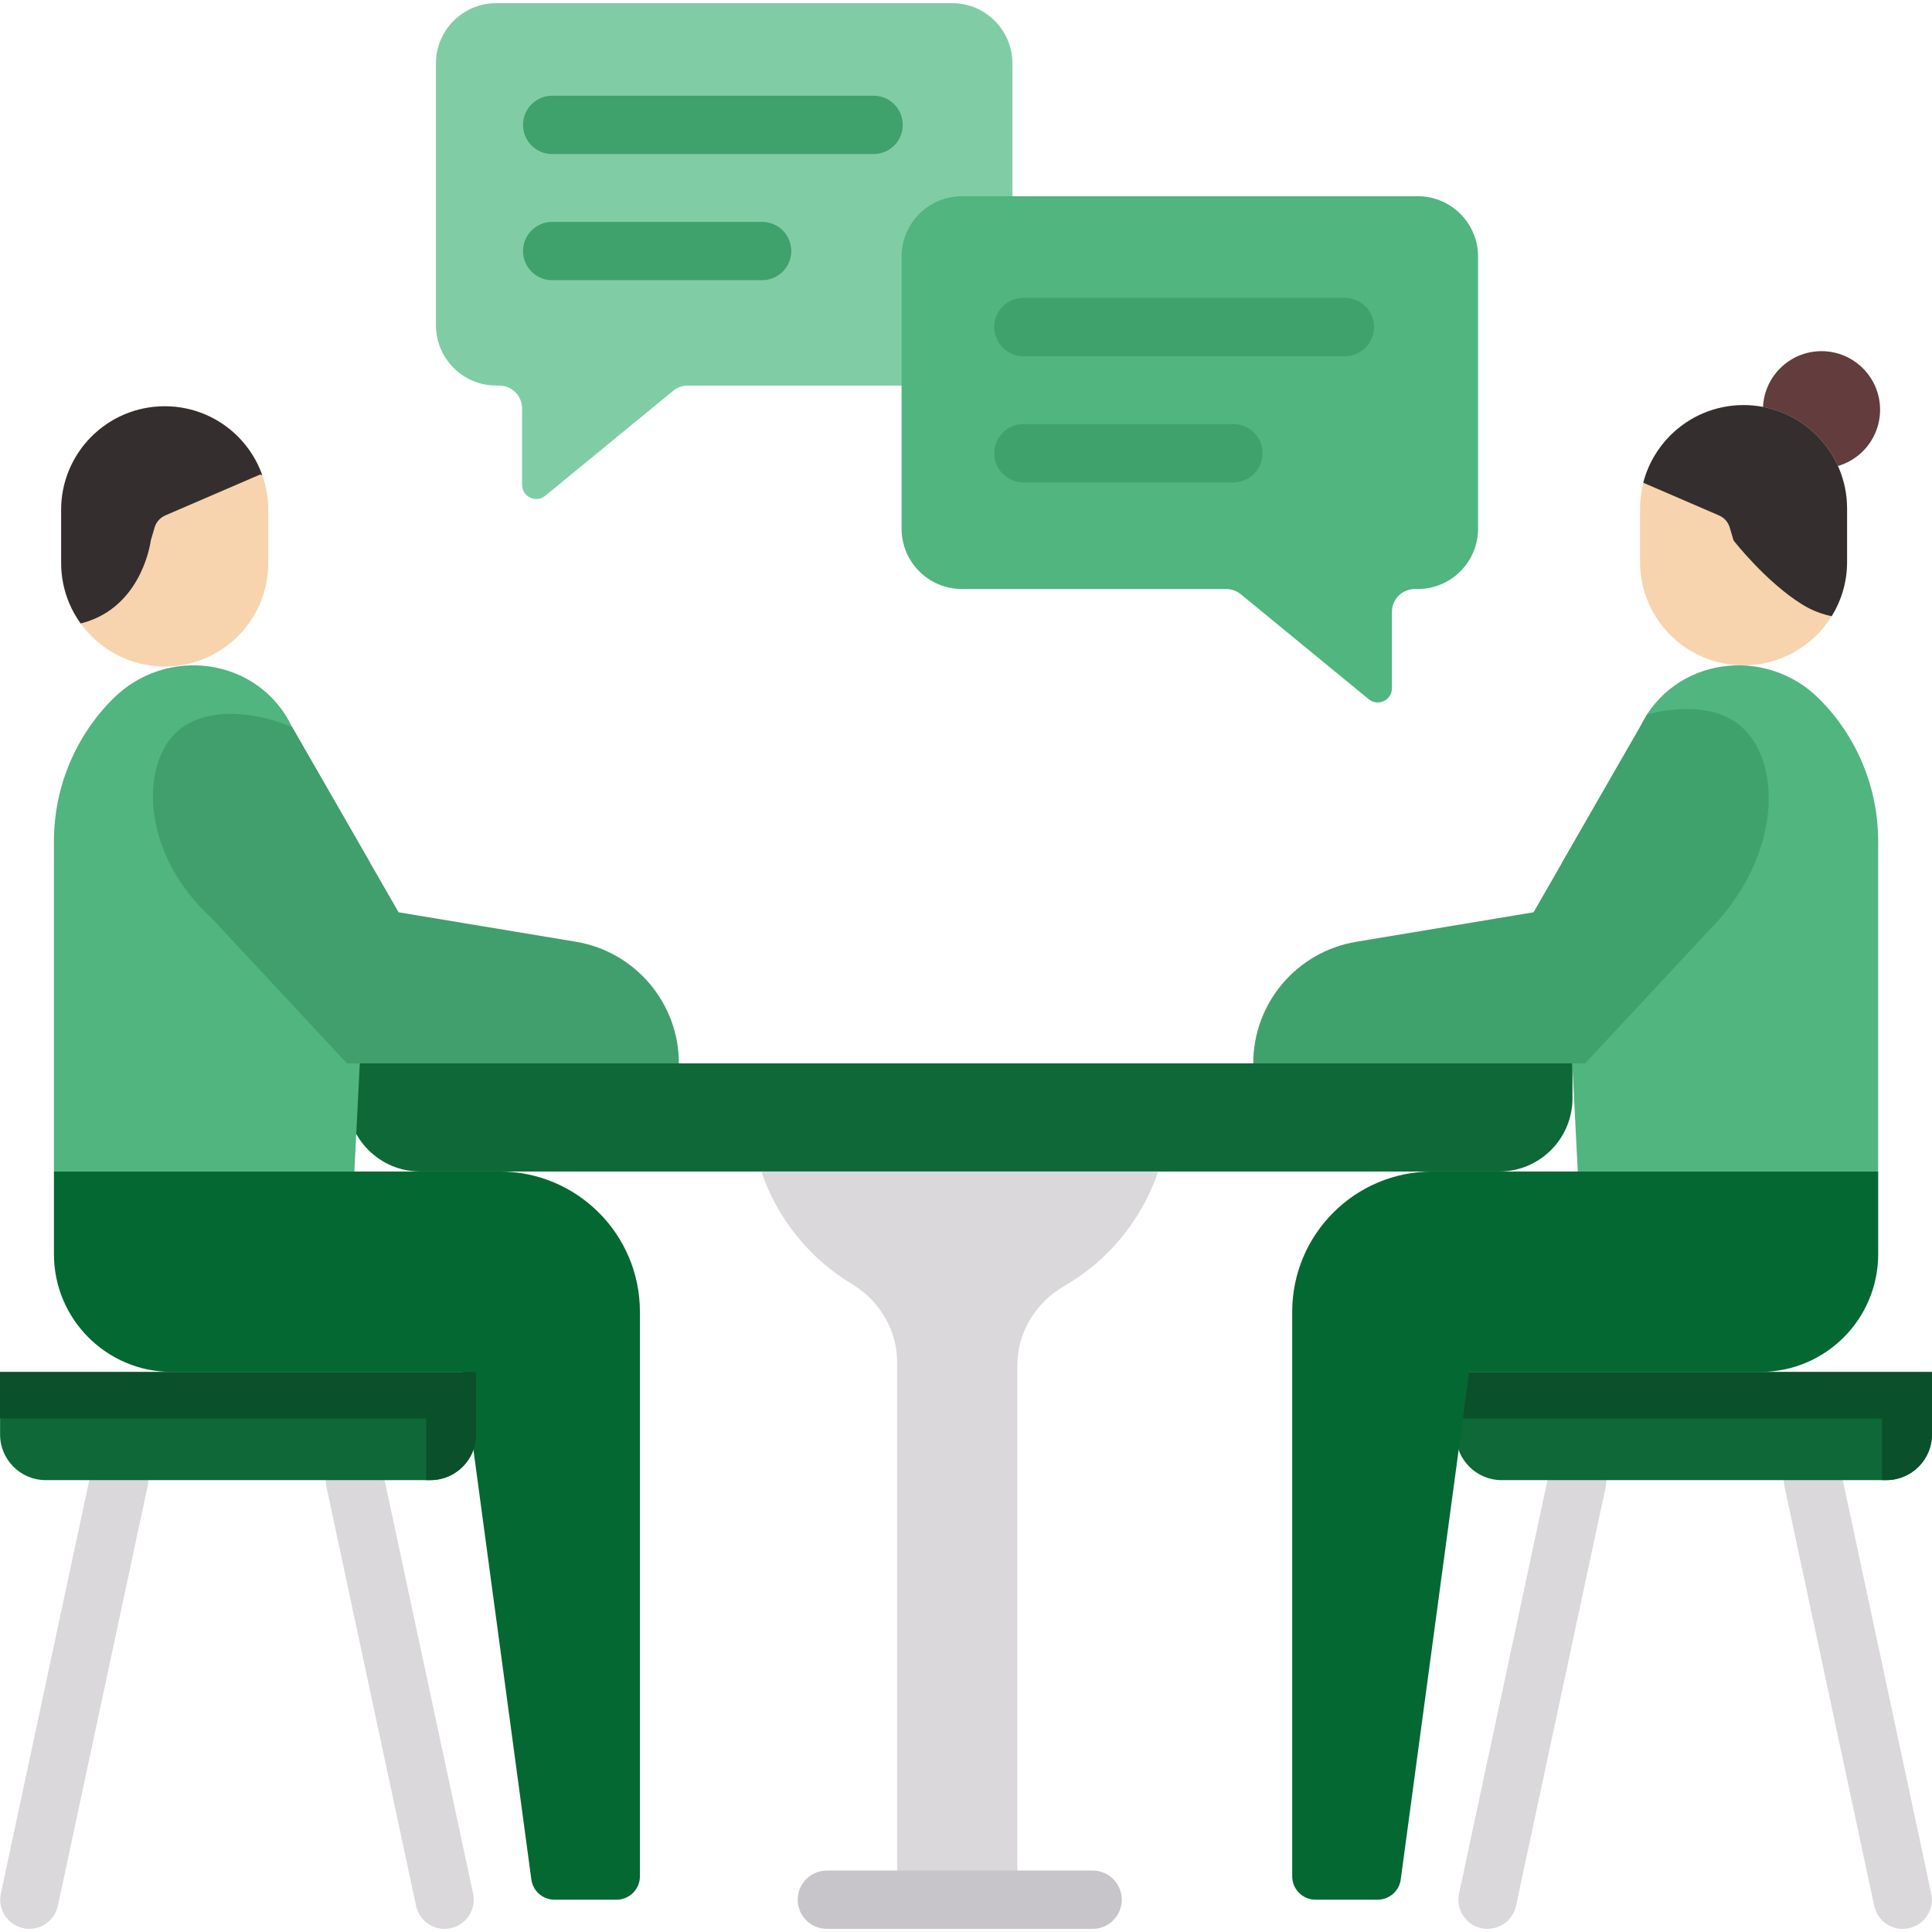 <svg width="46" height="46" viewBox="0 0 46 46" fill="none" xmlns="http://www.w3.org/2000/svg">
<g clip-path="url(#clip0_1_1015)">
<path d="M22.669 0.075H11.816C11.023 0.075 10.379 0.718 10.379 1.511V7.743C10.379 8.537 11.023 9.18 11.816 9.18H11.886C12.187 9.18 12.43 9.423 12.43 9.724V11.543C12.43 11.828 12.762 11.985 12.982 11.804L16.03 9.303C16.127 9.223 16.249 9.18 16.375 9.18H22.669C23.462 9.18 24.105 8.537 24.105 7.743V1.511C24.105 0.718 23.462 0.075 22.669 0.075Z" fill="#80CDA5"/>
<path d="M22.903 4.672H33.755C34.549 4.672 35.192 5.315 35.192 6.109V12.587C35.192 13.381 34.549 14.024 33.755 14.024H33.685C33.385 14.024 33.141 14.267 33.141 14.568V16.387C33.141 16.672 32.81 16.829 32.589 16.648L29.541 14.147C29.444 14.068 29.322 14.024 29.197 14.024H22.903C22.11 14.024 21.466 13.381 21.466 12.587V6.109C21.466 5.315 22.11 4.672 22.903 4.672Z" fill="#50B57F"/>
<path d="M20.8 2.279H13.147C12.764 2.279 12.453 2.59 12.453 2.973C12.453 3.357 12.764 3.668 13.147 3.668H20.8C21.184 3.668 21.494 3.357 21.494 2.973C21.494 2.59 21.184 2.279 20.8 2.279Z" fill="#3FA16C"/>
<path d="M18.146 5.283H13.147C12.764 5.283 12.453 5.594 12.453 5.977C12.453 6.361 12.764 6.671 13.147 6.671H18.146C18.529 6.671 18.84 6.361 18.84 5.977C18.84 5.594 18.529 5.283 18.146 5.283Z" fill="#3FA16C"/>
<path d="M32.02 7.092H24.367C23.984 7.092 23.673 7.403 23.673 7.786C23.673 8.17 23.984 8.481 24.367 8.481H32.02C32.404 8.481 32.715 8.17 32.715 7.786C32.715 7.403 32.404 7.092 32.02 7.092Z" fill="#3FA16C"/>
<path d="M29.366 10.097H24.367C23.984 10.097 23.673 10.408 23.673 10.791C23.673 11.175 23.984 11.485 24.367 11.485H29.366C29.75 11.485 30.06 11.175 30.06 10.791C30.06 10.408 29.75 10.097 29.366 10.097Z" fill="#3FA16C"/>
<path d="M35.696 27.893H10.006C9.042 27.893 8.261 27.112 8.261 26.148V25.319H37.44V26.148C37.44 27.112 36.659 27.893 35.696 27.893Z" fill="#0E6837"/>
<path d="M9.126 35.097C9.046 34.722 8.677 34.483 8.302 34.563C7.927 34.643 7.688 35.012 7.769 35.387L9.906 45.377C9.976 45.703 10.264 45.926 10.584 45.926C10.632 45.926 10.681 45.921 10.73 45.91C11.105 45.83 11.344 45.461 11.264 45.086L9.126 35.097Z" fill="#DAD8DB"/>
<path d="M2.981 34.562C2.607 34.482 2.238 34.721 2.157 35.096L0.02 45.086C-0.06 45.461 0.179 45.829 0.554 45.91C0.603 45.92 0.651 45.925 0.7 45.925C1.02 45.925 1.308 45.702 1.378 45.376L3.515 35.386C3.595 35.012 3.356 34.643 2.981 34.562Z" fill="#DAD8DB"/>
<path d="M27.576 27.893H18.127C18.508 29.023 19.282 29.97 20.286 30.574C20.944 30.97 21.36 31.669 21.36 32.437V45.231H24.222V32.514C24.222 31.727 24.656 31.014 25.337 30.621C26.38 30.02 27.185 29.052 27.576 27.893Z" fill="#DAD8DB"/>
<path d="M26.015 44.537H19.687C19.304 44.537 18.993 44.848 18.993 45.231C18.993 45.614 19.304 45.925 19.687 45.925H26.015C26.398 45.925 26.709 45.614 26.709 45.231C26.709 44.848 26.398 44.537 26.015 44.537Z" fill="#C7C5C9"/>
<path d="M10.249 35.241H1.09C0.489 35.241 0.002 34.754 0.002 34.154V32.667H11.336V34.154C11.336 34.754 10.849 35.241 10.249 35.241Z" fill="#0E6837"/>
<path d="M1.284 27.893V20.028C1.284 18.758 1.788 17.54 2.686 16.641C3.978 15.348 6.171 15.66 6.955 17.311L8.809 20.537L8.437 27.893" fill="#50B57F"/>
<path d="M14.679 45.231H13.203C12.924 45.231 12.688 45.025 12.651 44.749L11.022 32.665H4.09C2.54 32.665 1.284 31.409 1.284 29.859V27.893H11.896C13.74 27.893 15.236 29.389 15.236 31.233V44.674C15.236 44.982 14.986 45.231 14.679 45.231Z" fill="#046832"/>
<path d="M5.046 21.867L8.261 25.319H16.164C16.164 23.883 15.125 22.658 13.709 22.422L9.49 21.721L6.955 17.311C5.945 16.887 4.838 16.865 4.227 17.409C3.338 18.201 3.351 20.322 5.046 21.867Z" fill="#409F6C"/>
<path d="M6.387 12.138V13.404C6.387 14.767 5.283 15.87 3.922 15.87C3.097 15.87 2.368 15.465 1.92 14.844C1.813 14.696 1.722 14.535 1.65 14.364C1.526 14.07 1.456 13.745 1.456 13.404V12.138C1.456 10.777 2.56 9.672 3.922 9.672C4.602 9.672 5.219 9.948 5.665 10.394C5.92 10.65 6.12 10.962 6.243 11.31C6.337 11.568 6.387 11.847 6.387 12.138Z" fill="#F7D4AD"/>
<path d="M6.243 11.31L6.189 11.3L3.937 12.271C3.814 12.324 3.719 12.43 3.681 12.559L3.59 12.868C3.59 12.868 3.413 14.334 2.116 14.786C2.049 14.809 1.983 14.829 1.92 14.844C1.813 14.696 1.722 14.535 1.65 14.364C1.526 14.07 1.456 13.745 1.456 13.404V12.138C1.456 10.777 2.56 9.673 3.922 9.673C4.602 9.673 5.219 9.948 5.665 10.395C5.92 10.65 6.12 10.962 6.243 11.31Z" fill="#342E2E"/>
<path d="M43.369 11.151C44.14 11.151 44.764 10.526 44.764 9.756C44.764 8.986 44.14 8.361 43.369 8.361C42.599 8.361 41.975 8.986 41.975 9.756C41.975 10.526 42.599 11.151 43.369 11.151Z" fill="#633C3E"/>
<path d="M45.982 45.086L43.845 35.097C43.764 34.722 43.396 34.483 43.021 34.563C42.646 34.643 42.407 35.012 42.487 35.387L44.624 45.377C44.694 45.703 44.982 45.926 45.303 45.926C45.351 45.926 45.4 45.921 45.449 45.91C45.823 45.83 46.062 45.461 45.982 45.086Z" fill="#DAD8DB"/>
<path d="M37.7 34.562C37.325 34.482 36.956 34.721 36.876 35.096L34.739 45.086C34.659 45.461 34.898 45.829 35.272 45.91C35.321 45.92 35.37 45.925 35.418 45.925C35.739 45.925 36.027 45.702 36.096 45.376L38.234 35.387C38.314 35.012 38.075 34.643 37.7 34.562Z" fill="#DAD8DB"/>
<path d="M35.754 35.241H44.913C45.513 35.241 46 34.754 46 34.154V32.667H34.666V34.154C34.666 34.754 35.153 35.241 35.754 35.241Z" fill="#0E6837"/>
<path d="M0 32.667V33.773H10.148V35.241H10.246C10.847 35.241 11.334 34.754 11.334 34.154V32.667H0Z" fill="#0A502A"/>
<path d="M34.664 32.667V33.773H44.812V35.241H44.91C45.511 35.241 45.998 34.754 45.998 34.154V32.667H34.664Z" fill="#0A502A"/>
<path d="M44.718 27.893V20.028C44.718 18.758 44.214 17.54 43.316 16.641C42.024 15.348 39.831 15.66 39.047 17.311L37.193 20.537L37.566 27.893" fill="#50B57F"/>
<path d="M31.324 45.231H32.8C33.078 45.231 33.314 45.025 33.351 44.749L34.98 32.665H41.912C43.462 32.665 44.719 31.409 44.719 29.859V27.893H34.106C32.262 27.893 30.767 29.389 30.767 31.233V44.674C30.767 44.982 31.016 45.231 31.324 45.231Z" fill="#046832"/>
<path d="M40.956 21.867L37.741 25.319H29.839C29.839 23.883 30.877 22.658 32.293 22.423L36.513 21.721L39.221 17.01C39.487 16.939 40.683 16.649 41.436 17.279C42.374 18.063 42.444 20.127 40.956 21.867Z" fill="#3FA26C"/>
<path d="M43.978 12.111V13.377C43.978 13.852 43.844 14.295 43.611 14.671C43.178 15.373 42.401 15.842 41.513 15.842C40.152 15.842 39.048 14.738 39.048 13.377V12.111C39.048 11.898 39.075 11.692 39.125 11.495V11.494C39.237 11.06 39.463 10.674 39.77 10.367C40.217 9.921 40.833 9.645 41.513 9.645C42.875 9.645 43.978 10.748 43.978 12.111Z" fill="#F7D4AD"/>
<path d="M43.978 12.111V13.377C43.978 13.852 43.844 14.295 43.611 14.671C43.388 14.625 43.148 14.54 42.913 14.394C42.039 13.852 41.276 12.869 41.276 12.869L41.184 12.56C41.146 12.43 41.052 12.325 40.928 12.272L39.126 11.494V11.493C39.237 11.06 39.463 10.674 39.77 10.367C40.217 9.921 40.833 9.645 41.513 9.645C42.875 9.645 43.978 10.748 43.978 12.111Z" fill="#342E2E"/>
</g>
<defs>
<clipPath id="clip0_1_1015">
<rect width="46" height="46" fill="white"/>
</clipPath>
</defs>
</svg>
